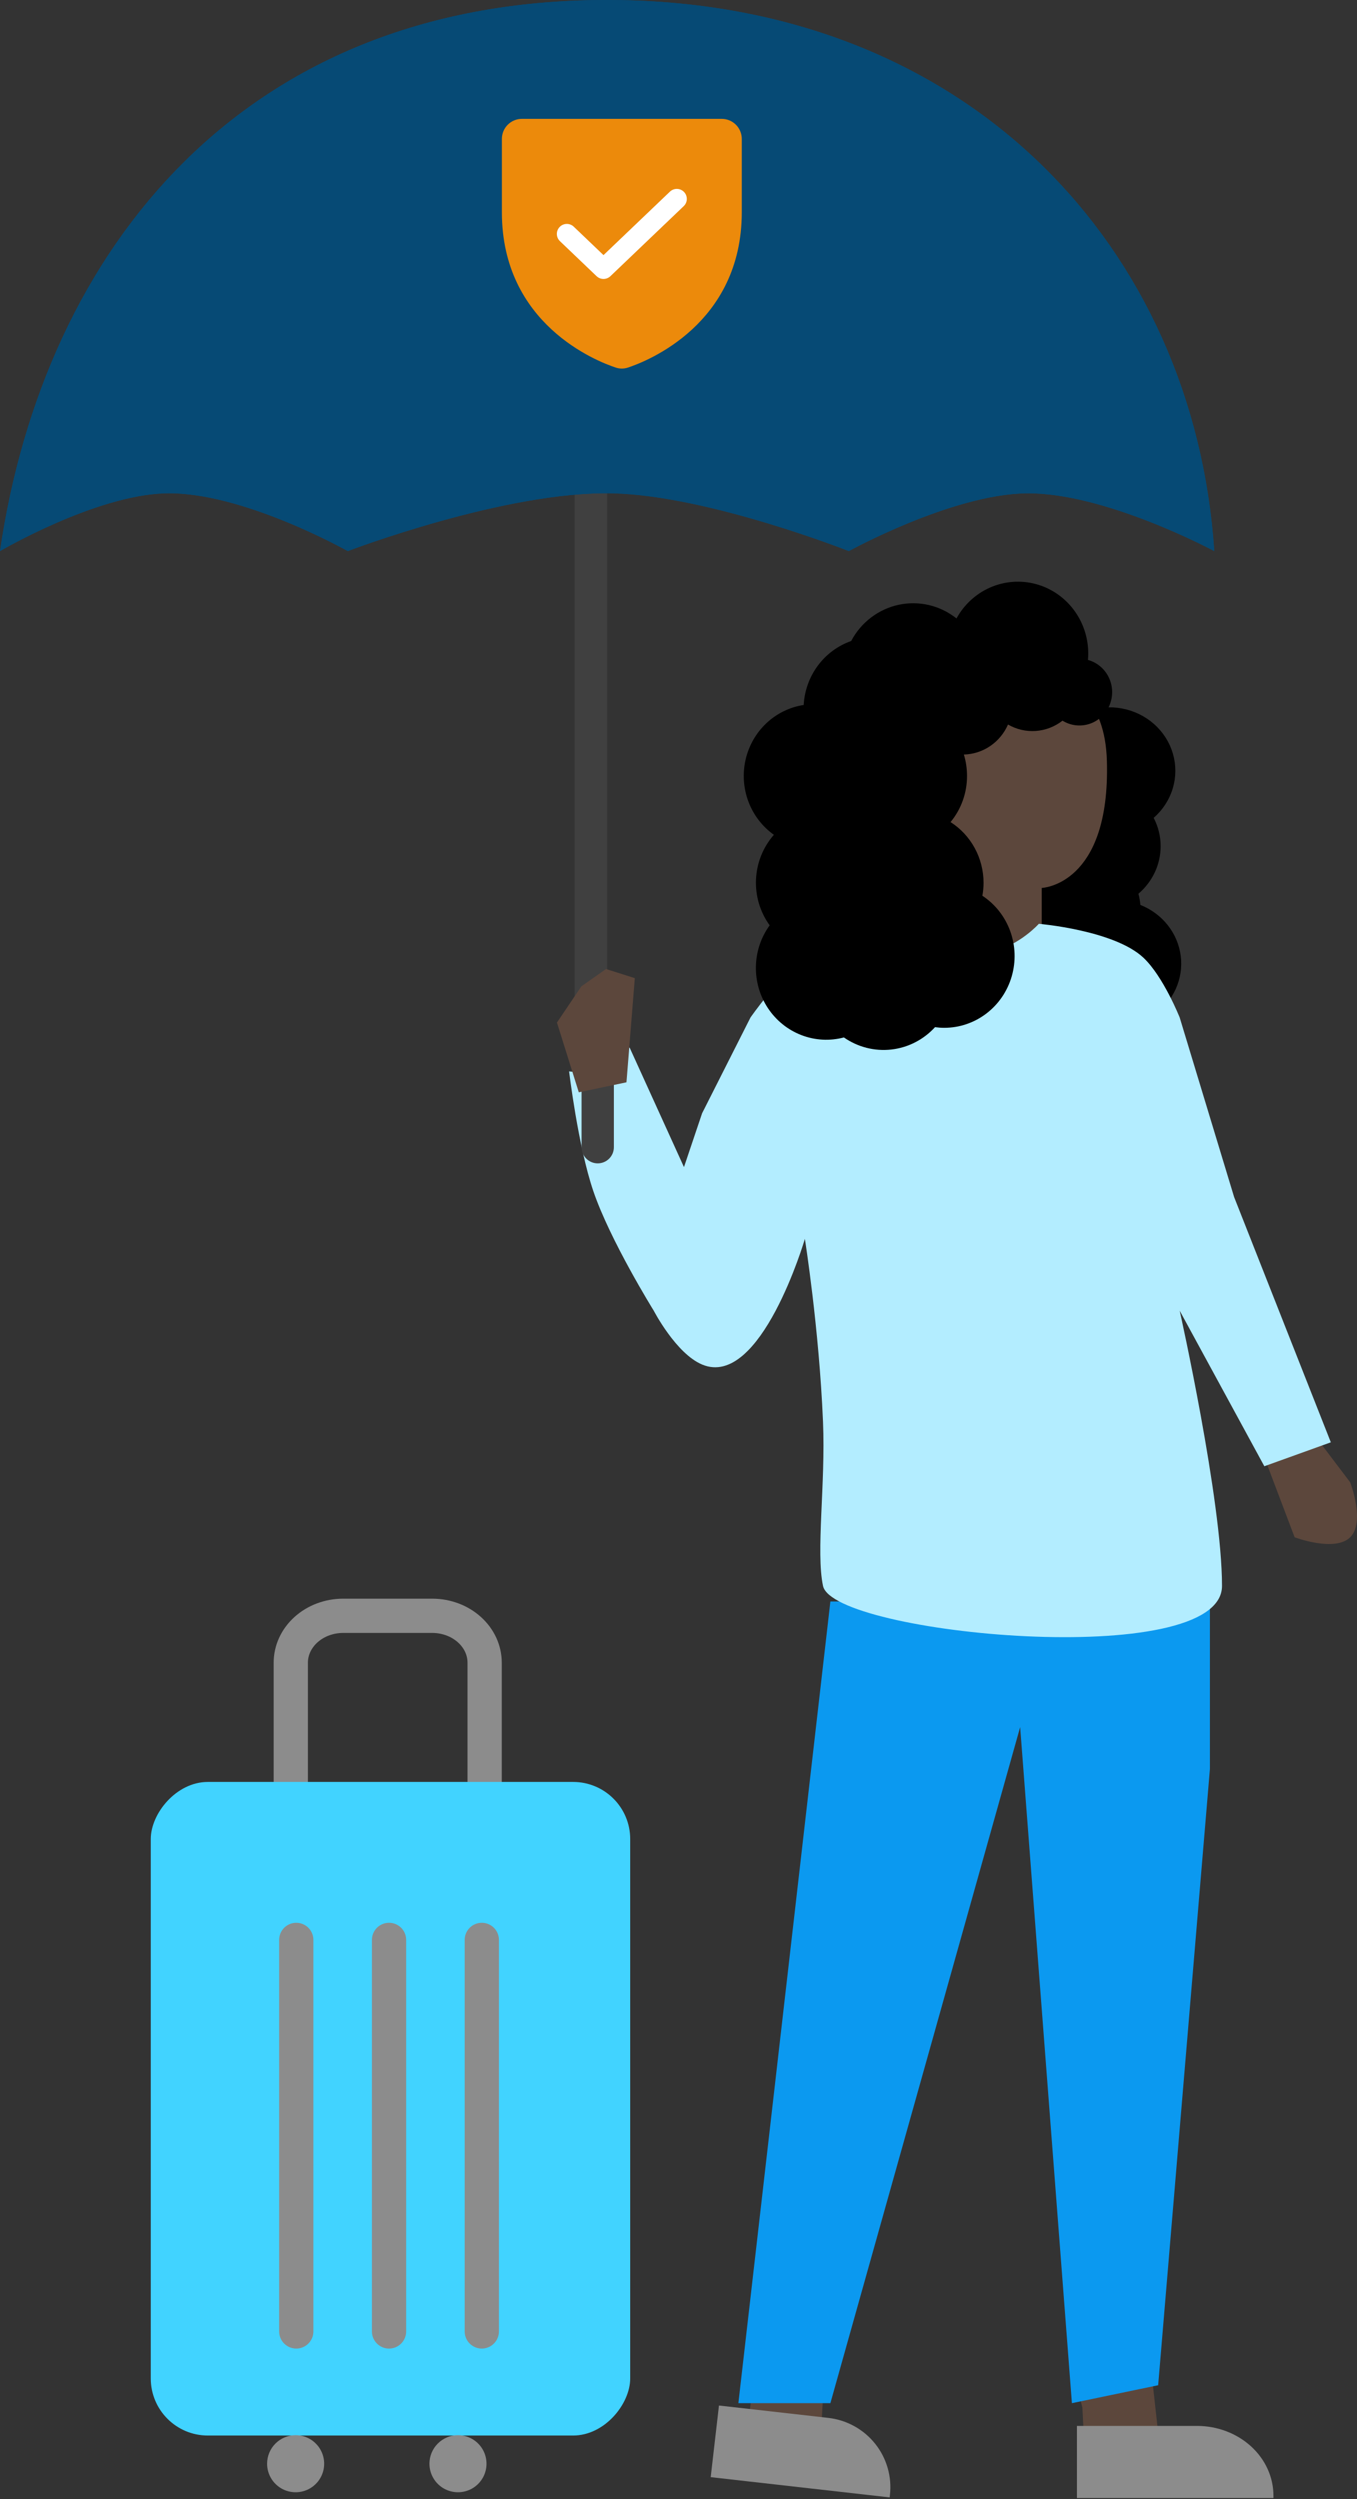 <svg width="126" height="232" viewBox="0 0 126 232" fill="none" xmlns="http://www.w3.org/2000/svg">
<rect x="0" y="0" width="126" height="232" fill="#333333" stroke="none"/>
<g clip-path="url(#clip0_124_15560)">
<path d="M45 199V154.354C45 153.204 44.492 152.101 43.585 151.286C42.679 150.47 41.449 150.008 40.163 150H31.842C30.555 150.006 29.324 150.468 28.417 151.284C27.509 152.1 27 153.204 27 154.354V199" stroke="#8C8C8C" stroke-width="3.18" stroke-miterlimit="10"/>
<rect width="44.515" height="60.675" rx="5.299" transform="matrix(-1 0 0 1 58.515 165.424)" fill="#41D3FF"/>
<path d="M36.123 180.088V216.436" stroke="#8C8C8C" stroke-width="3.18" stroke-miterlimit="10" stroke-linecap="round"/>
<path d="M44.736 180.088V216.436" stroke="#8C8C8C" stroke-width="3.18" stroke-miterlimit="10" stroke-linecap="round"/>
<path d="M27.509 180.088V216.436" stroke="#8C8C8C" stroke-width="3.18" stroke-miterlimit="10" stroke-linecap="round"/>
<path d="M24.8 228.711C24.799 229.235 24.954 229.748 25.244 230.184C25.535 230.621 25.948 230.961 26.433 231.163C26.916 231.364 27.45 231.417 27.964 231.316C28.478 231.214 28.951 230.962 29.322 230.592C29.693 230.222 29.946 229.749 30.049 229.235C30.151 228.721 30.099 228.188 29.899 227.704C29.698 227.219 29.359 226.805 28.923 226.514C28.487 226.222 27.974 226.067 27.45 226.067C26.748 226.067 26.075 226.345 25.578 226.841C25.082 227.337 24.802 228.009 24.8 228.711Z" fill="#8C8C8C"/>
<path d="M39.874 228.711C39.873 229.235 40.028 229.748 40.319 230.185C40.609 230.622 41.023 230.962 41.508 231.163C41.992 231.365 42.525 231.417 43.04 231.315C43.554 231.213 44.027 230.961 44.398 230.59C44.769 230.219 45.021 229.746 45.123 229.232C45.225 228.717 45.172 228.184 44.971 227.7C44.77 227.215 44.429 226.802 43.993 226.511C43.556 226.22 43.043 226.066 42.519 226.067C41.818 226.068 41.146 226.347 40.651 226.843C40.155 227.338 39.876 228.01 39.874 228.711Z" fill="#8C8C8C"/>
<path d="M56.373 38.119H53.353V97.304H56.373V38.119Z" fill="#404040"/>
<path d="M15.325 45.797C8.818 45.986 0 51.16 0 51.16C4.105 23.118 22.68 -0.267 56.921 0.002C90.165 0.263 110.885 23.217 112.748 51.16C112.748 51.16 102.536 45.667 95.233 45.797C88.329 45.92 78.814 51.16 78.814 51.16C78.814 51.16 65.843 46.022 56.921 45.797C46.971 45.546 32.292 51.16 32.292 51.16C32.292 51.16 22.425 45.591 15.325 45.797Z" fill="#064A75"/>
<path d="M15.325 45.797C8.818 45.986 0 51.16 0 51.16C4.105 23.118 22.68 -0.267 56.921 0.002C90.165 0.263 110.885 23.217 112.748 51.16C112.748 51.16 102.536 45.667 95.233 45.797C88.329 45.92 78.814 51.16 78.814 51.16C78.814 51.16 65.843 46.022 56.921 45.797C46.971 45.546 32.292 51.16 32.292 51.16C32.292 51.16 22.425 45.591 15.325 45.797Z" fill="#064A75"/>
<path d="M50.743 15.988H64.829V27.548H50.743V15.988Z" fill="white"/>
<path d="M67.019 11.034H48.457C47.965 11.035 47.493 11.231 47.145 11.579C46.797 11.928 46.601 12.4 46.601 12.892V19.703C46.601 30.091 55.397 33.535 57.162 34.12C57.535 34.247 57.941 34.247 58.315 34.12C60.078 33.535 68.876 30.092 68.876 19.703V12.892C68.875 12.4 68.679 11.928 68.331 11.579C67.983 11.231 67.511 11.035 67.019 11.034ZM63.484 19.137L56.677 25.64C56.504 25.804 56.275 25.896 56.036 25.896C55.797 25.896 55.568 25.804 55.395 25.64L51.993 22.389C51.904 22.304 51.833 22.204 51.784 22.092C51.735 21.98 51.708 21.86 51.705 21.738C51.702 21.616 51.723 21.495 51.767 21.381C51.811 21.267 51.877 21.163 51.961 21.075C52.045 20.986 52.146 20.915 52.258 20.866C52.369 20.817 52.489 20.79 52.611 20.787C52.733 20.784 52.855 20.805 52.968 20.85C53.082 20.894 53.186 20.96 53.274 21.044L56.036 23.683L62.202 17.793C62.29 17.709 62.394 17.643 62.508 17.599C62.621 17.554 62.743 17.533 62.865 17.536C62.987 17.539 63.107 17.566 63.218 17.615C63.33 17.664 63.431 17.735 63.515 17.823C63.599 17.912 63.665 18.016 63.709 18.13C63.753 18.244 63.774 18.365 63.771 18.487C63.769 18.609 63.742 18.729 63.692 18.841C63.643 18.953 63.572 19.053 63.484 19.137Z" fill="#EC8A0B"/>
<path d="M93.645 84.457C93.646 83.622 93.831 82.798 94.188 82.037C94.545 81.277 95.066 80.598 95.716 80.046C95.582 79.561 95.514 79.062 95.515 78.56C95.514 77.734 95.694 76.917 96.043 76.162C96.391 75.407 96.901 74.731 97.538 74.178C97.031 73.196 96.819 72.097 96.925 71.006C97.032 69.914 97.452 68.872 98.14 67.998C98.827 67.123 99.754 66.451 100.817 66.057C101.879 65.663 103.035 65.562 104.153 65.766C105.272 65.97 106.309 66.47 107.149 67.211C107.988 67.952 108.596 68.904 108.905 69.96C109.213 71.016 109.209 72.133 108.894 73.187C108.579 74.241 107.964 75.189 107.12 75.925C107.547 76.743 107.769 77.645 107.767 78.56C107.767 79.394 107.583 80.219 107.227 80.979C106.872 81.739 106.353 82.418 105.704 82.971C105.798 83.31 105.858 83.657 105.884 84.007C106.89 84.404 107.768 85.053 108.427 85.887C109.086 86.72 109.503 87.708 109.634 88.748C109.765 89.788 109.605 90.843 109.172 91.804C108.739 92.765 108.048 93.598 107.17 94.216C106.292 94.834 105.258 95.216 104.176 95.321C103.094 95.426 102.002 95.252 101.013 94.815C100.024 94.379 99.174 93.697 98.55 92.838C97.926 91.98 97.551 90.977 97.464 89.933C96.333 89.491 95.365 88.734 94.684 87.758C94.004 86.782 93.641 85.633 93.645 84.457Z" fill="black"/>
<path d="M103.818 92.908L96.726 90.415V82.431C96.726 82.431 103.111 82.209 102.777 70.632C102.444 59.054 90.225 63.206 90.225 63.206C90.225 63.206 85.285 72.965 88.171 79.383L84.893 90.406H80.638L79.749 101.655L109.678 104.893L107.344 97.188" fill="#5C473C"/>
<path d="M76.5 221L70 220.5L69.56 224.317L76.296 224.75L76.5 221Z" fill="#5C473C"/>
<path d="M100.629 226.019L100.5 223.5L100 221.5L107 221L107.5 225.5L100.629 226.019Z" fill="#5C473C"/>
<path d="M122.554 133.895L117.396 135.287L120.209 142.711C120.209 142.711 123.943 144.12 125.367 142.711C126.792 141.301 125.367 137.607 125.367 137.607L122.554 133.895Z" fill="#5C473C"/>
<path d="M68.56 223.095L77.103 148.67H112.343V164.221L107.538 221.429L99.529 223.095L94.723 160.333L77.103 223.095H68.56Z" fill="#0B99F0"/>
<path d="M99.995 225.206L111.139 225.206H111.14C113.023 225.206 114.83 225.889 116.162 227.105C117.494 228.32 118.242 229.969 118.242 231.688V231.899L99.995 231.9L99.995 225.206Z" fill="#8C8C8C"/>
<path d="M66.758 223.313L76.907 224.461L76.907 224.461C78.622 224.655 80.189 225.52 81.262 226.865C82.335 228.21 82.827 229.925 82.63 231.633L82.606 231.843L65.99 229.963L66.758 223.313Z" fill="#8C8C8C"/>
<path d="M55.089 99.46C56.635 99.138 58.456 97.238 58.456 97.238L63.508 108.346L65.192 103.348L69.683 94.461C69.683 94.461 72.347 90.62 74.735 88.907C77.767 86.731 85.123 86.78 85.123 86.78C85.123 86.78 88.513 89.216 92.136 88.351C94.702 87.739 96.459 85.76 96.459 85.76C96.459 85.76 103.455 86.353 106.169 88.907C108.022 90.65 109.537 94.461 109.537 94.461L114.589 111.123L123.57 133.895L117.396 136.117L109.537 121.676C109.537 121.676 113.466 139.282 113.466 147.225C113.466 155.169 77.377 151.747 76.419 147.225C75.747 144.056 76.662 137.788 76.419 132C76.053 123.279 74.735 115.011 74.735 115.011C74.735 115.011 70.644 128.965 65.192 126.675C62.763 125.655 60.702 121.676 60.702 121.676C60.702 121.676 56.651 115.165 55.089 110.568C53.664 106.375 52.843 99.46 52.843 99.46C52.843 99.46 54.23 99.638 55.089 99.46Z" fill="#B3EDFF"/>
<path d="M71.873 77.509C70.797 76.749 69.969 75.677 69.498 74.431C69.026 73.185 68.933 71.824 69.229 70.523C69.526 69.223 70.199 68.043 71.161 67.138C72.123 66.232 73.329 65.642 74.624 65.445C74.697 64.12 75.155 62.847 75.941 61.79C76.726 60.732 77.803 59.938 79.033 59.508C79.485 58.653 80.113 57.91 80.876 57.329C81.638 56.748 82.515 56.344 83.446 56.144C84.377 55.945 85.34 55.955 86.267 56.174C87.194 56.393 88.062 56.816 88.813 57.413C89.518 56.125 90.622 55.113 91.952 54.534C93.282 53.956 94.763 53.843 96.162 54.215C97.561 54.587 98.8 55.423 99.683 56.59C100.567 57.757 101.046 59.191 101.045 60.665C101.045 60.865 101.037 61.064 101.02 61.264C101.439 61.379 101.83 61.585 102.165 61.868C102.499 62.151 102.771 62.503 102.96 62.902C103.15 63.301 103.253 63.737 103.264 64.18C103.274 64.623 103.191 65.063 103.02 65.471C102.849 65.879 102.594 66.244 102.273 66.543C101.952 66.841 101.571 67.066 101.158 67.201C100.744 67.337 100.306 67.38 99.875 67.329C99.443 67.277 99.027 67.131 98.656 66.902C97.94 67.461 97.078 67.793 96.179 67.857C95.279 67.921 94.381 67.714 93.596 67.261C93.241 68.073 92.667 68.766 91.942 69.259C91.216 69.752 90.368 70.024 89.497 70.046C89.692 70.689 89.791 71.359 89.79 72.032C89.794 73.6 89.252 75.118 88.26 76.317C89.197 76.915 89.97 77.746 90.506 78.732C91.043 79.718 91.324 80.827 91.325 81.954C91.325 82.357 91.288 82.759 91.215 83.156C92.401 83.935 93.307 85.086 93.799 86.435C94.29 87.784 94.34 89.259 93.94 90.639C93.541 92.019 92.714 93.231 91.584 94.091C90.453 94.953 89.08 95.417 87.669 95.415C87.384 95.415 87.1 95.395 86.819 95.355C85.753 96.519 84.314 97.256 82.761 97.431C81.209 97.606 79.647 97.208 78.357 96.309C77.05 96.655 75.67 96.579 74.407 96.092C73.144 95.605 72.06 94.731 71.304 93.59C70.548 92.448 70.158 91.096 70.187 89.719C70.215 88.342 70.662 87.008 71.465 85.901C70.573 84.667 70.125 83.158 70.197 81.627C70.269 80.096 70.856 78.637 71.86 77.496L71.873 77.509Z" fill="black"/>
<path d="M57 106.5V96.5C57 95.672 56.329 95 55.5 95C54.672 95 54 95.672 54 96.5V106.5C54 107.328 54.672 108 55.5 108C56.329 108 57 107.328 57 106.5Z" fill="#404040"/>
<path d="M51.714 94.927L53.742 101.403L58.169 100.474L58.944 90.805L56.271 89.957L53.982 91.564L51.714 94.927Z" fill="#5C473C"/>
</g>
<defs>
<clipPath id="clip0_124_15560">
<rect width="126" height="232" fill="white"/>
</clipPath>
</defs>
</svg>
